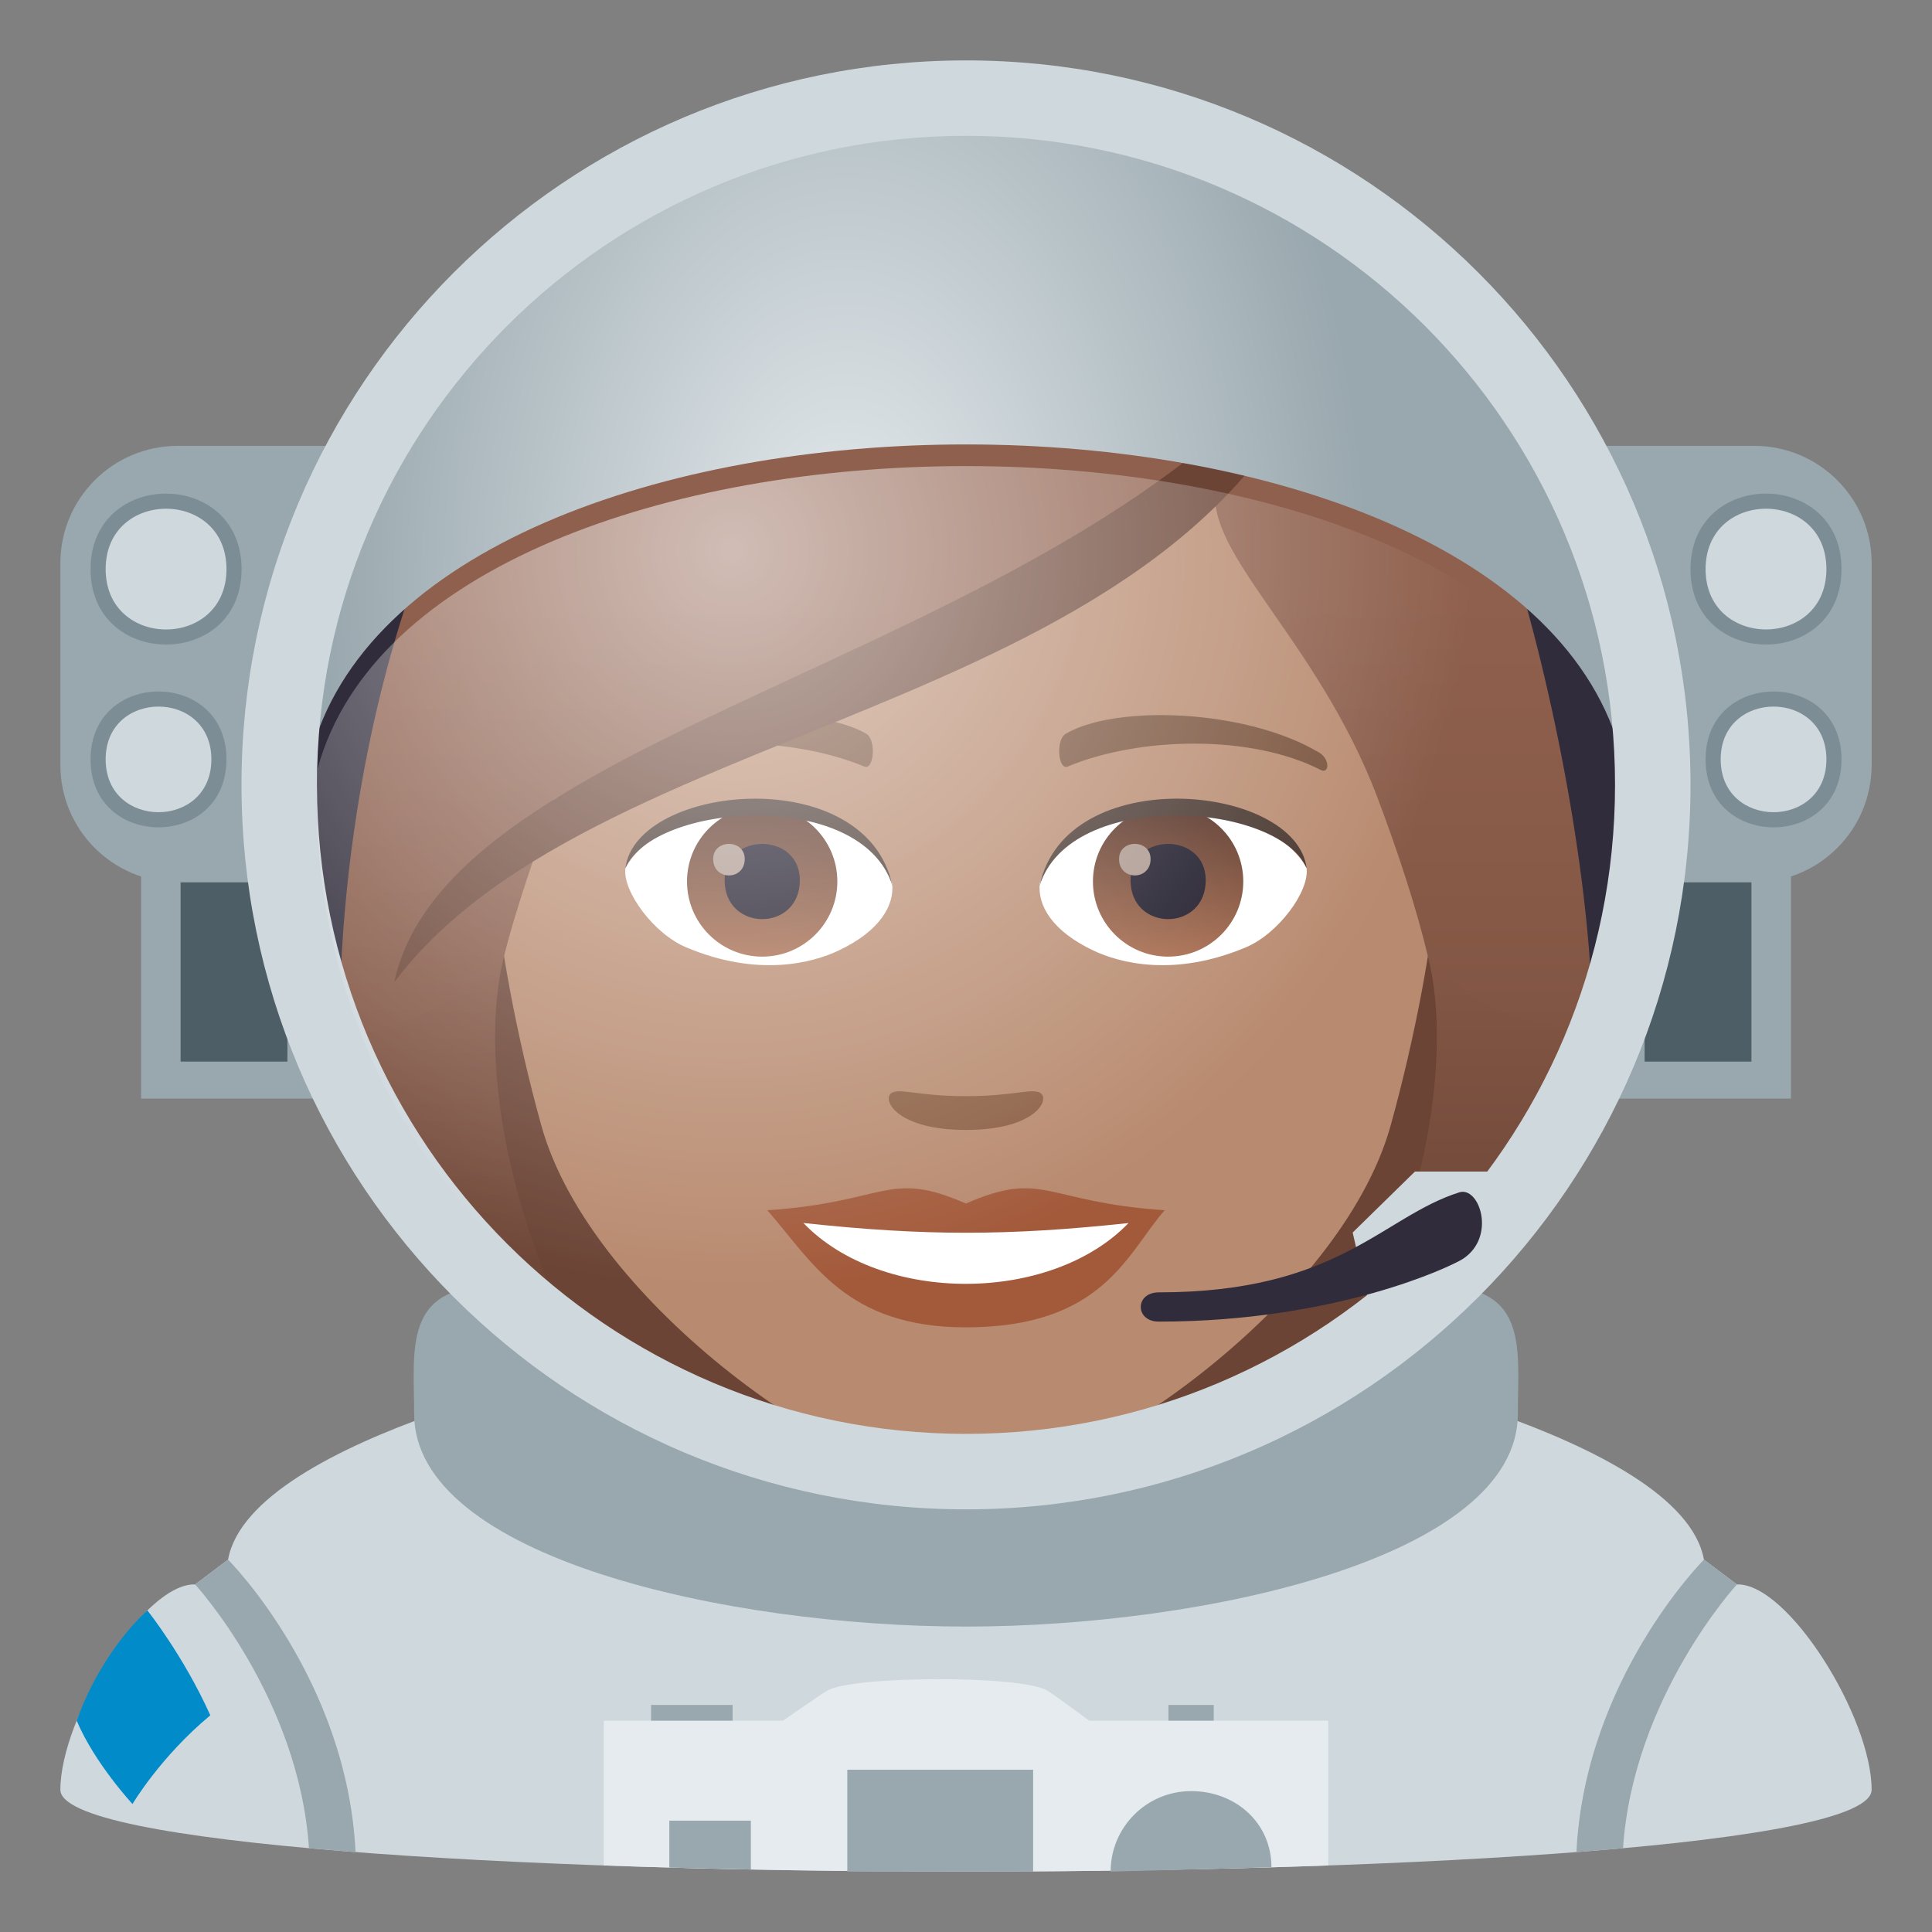 <?xml version="1.0" encoding="utf-8"?>
<!-- Generator: Adobe Illustrator 15.0.0, SVG Export Plug-In . SVG Version: 6.00 Build 0)  -->
<!DOCTYPE svg PUBLIC "-//W3C//DTD SVG 1.1//EN" "http://www.w3.org/Graphics/SVG/1.1/DTD/svg11.dtd">
<svg version="1.1" id="Layer_1" xmlns:x="http://ns.adobe.com/Extensibility/1.0/" xmlns:i="http://ns.adobe.com/AdobeIllustrator/10.0/" xmlns:graph="http://ns.adobe.com/Graphs/1.0/"
	 xmlns="http://www.w3.org/2000/svg" xmlns:xlink="http://www.w3.org/1999/xlink" xmlns:a="http://ns.adobe.com/AdobeSVGViewerExtensions/3.0/"
	 x="0px" y="0px" width="64px" height="64px" viewBox="0 0 64 64" enable-background="new 0 0 64 64" xml:space="preserve">
<rect x="0" y="0" width="64" height="64" fill="#808080" stroke="none"/>
<path fill="#CFD8DD" d="M57.537,52.486l-1.092-0.822c-0.744-4.122-13.074-6.56-13.074-6.56H20.629c0,0-12.33,2.438-13.074,6.56
	l-1.092,0.822C4.768,52.433,2,56.889,2,59.288c0,1.808,15,2.711,30,2.711s30-0.903,30-2.711C62,56.889,59.232,52.433,57.537,52.486z
	"/>
<path fill="#99A8AE" d="M53.765,61.224c0.334-4.995,3.772-8.737,3.772-8.737l-1.092-0.822c0,0-3.942,3.942-4.224,9.689
	C53.027,61.288,53.765,61.224,53.765,61.224z"/>
<path fill="#99A8AE" d="M10.235,61.224c-0.334-4.995-3.772-8.737-3.772-8.737l1.092-0.822c0,0,3.942,3.942,4.224,9.689
	C10.973,61.288,10.235,61.224,10.235,61.224z"/>
<path fill="#018BC9" d="M4.882,53.347c0,0-1.478,1.257-2.342,3.652c0.599,1.417,1.849,2.761,1.849,2.761s0.922-1.563,2.578-2.938
	C6.074,54.837,4.882,53.347,4.882,53.347z"/>
<path fill="#99A8AE" d="M47.67,42.608c-2.129,0-29.217,0-31.344,0c-2.984,0-2.607,2.113-2.607,4.227
	c0,4.756,10.385,7.047,18.281,7.047s18.281-2.291,18.281-7.047C50.281,44.722,50.658,42.608,47.67,42.608"/>
<path fill="#E6EBEF" d="M36.082,56.999c0,0-1.154-0.854-1.396-1c-0.836-0.508-6.439-0.49-7.273,0c-0.248,0.145-1.475,1-1.475,1H20
	v4.797c3.796,0.135,7.896,0.203,12,0.203s8.204-0.068,12-0.203v-4.797H36.082z"/>
<rect x="28.068" y="58.624" fill="#99A8AE" width="6.156" height="3.375"/>
<polygon fill="#99A8AE" points="24.873,61.93 22.172,61.865 22.172,60.312 24.873,60.312 "/>
<rect x="21.568" y="56.479" fill="#99A8AE" width="2.701" height="0.52"/>
<rect x="38.707" y="56.479" fill="#99A8AE" width="1.5" height="0.52"/>
<path fill="#99A8AE" d="M39.457,59.333c-1.473,0-2.666,1.193-2.666,2.666l5.328-0.143C42.119,60.384,40.93,59.333,39.457,59.333z"/>
<rect x="4.674" y="29.015" fill="#99A8AE" width="6.156" height="7.377"/>
<rect x="5.982" y="27.792" fill="#4E5E67" width="3.539" height="7.375"/>
<rect x="53.172" y="29.015" fill="#99A8AE" width="6.156" height="7.377"/>
<rect x="54.48" y="27.792" fill="#4E5E67" width="3.539" height="7.375"/>
<path fill="#99A8AE" d="M62,25.341c0,2.148-1.74,3.887-3.887,3.887H5.887C3.74,29.228,2,27.489,2,25.341v-6.684
	c0-2.146,1.74-3.887,3.887-3.887h52.227c2.146,0,3.887,1.74,3.887,3.887V25.341z"/>
<circle fill="#302C3B" cx="32" cy="25.999" r="22"/>
<path fill="#7D8D96" d="M61.002,18.853c0,3.332-5.002,3.332-5.002,0C56,15.517,61.002,15.517,61.002,18.853z"/>
<path fill="#7D8D96" d="M61.002,25.155c0,3.002-4.502,3.002-4.502,0C56.5,22.157,61.002,22.157,61.002,25.155z"/>
<path fill="#CFD8DD" d="M60.502,18.853c0,2.664-4.002,2.664-4.002,0C56.5,16.185,60.502,16.185,60.502,18.853z"/>
<path fill="#CFD8DD" d="M60.502,25.155c0,2.334-3.502,2.334-3.502,0C57,22.823,60.502,22.823,60.502,25.155z"/>
<path fill="#7D8D96" d="M8.002,18.853c0,3.332-5.002,3.332-5.002,0C3,15.517,8.002,15.517,8.002,18.853z"/>
<path fill="#7D8D96" d="M7.502,25.155c0,3.002-4.502,3.002-4.502,0C3,22.157,7.502,22.157,7.502,25.155z"/>
<path fill="#CFD8DD" d="M7.502,18.853c0,2.666-4.002,2.666-4.002,0C3.5,16.185,7.502,16.185,7.502,18.853z"/>
<path fill="#CFD8DD" d="M7.002,25.155c0,2.334-3.502,2.334-3.502,0C3.5,22.823,7.002,22.823,7.002,25.155z"/>
<path fill="#6B4435" d="M39.582,47.741c15.168-6.066,11.65-17.477,11.65-17.477H12.766c0,0-3.516,11.41,11.648,17.477H39.582z"/>
<linearGradient id="SVGID_1_" gradientUnits="userSpaceOnUse" x1="48.825" y1="44.967" x2="48.825" y2="14.632">
	<stop  offset="0.05" style="stop-color:#6B4435"/>
	<stop  offset="0.088" style="stop-color:#6E4637"/>
	<stop  offset="0.467" style="stop-color:#865947"/>
	<stop  offset="0.7" style="stop-color:#8F604D"/>
	<a:midPointStop  offset="0.05" style="stop-color:#6B4435"/>
	<a:midPointStop  offset="0.4" style="stop-color:#6B4435"/>
	<a:midPointStop  offset="0.7" style="stop-color:#8F604D"/>
</linearGradient>
<path fill="url(#SVGID_1_)" d="M47.332,31.804c0.752,3.158-0.096,8.26-2.432,12.658l7.576-7.373c0,0,0.273-2.068,0.273-3.053
	L47.332,31.804z"/>
<linearGradient id="SVGID_2_" gradientUnits="userSpaceOnUse" x1="1765.64" y1="44.967" x2="1765.64" y2="14.632" gradientTransform="matrix(-1 0 0 1 1780.814 0)">
	<stop  offset="0.05" style="stop-color:#6B4435"/>
	<stop  offset="0.088" style="stop-color:#6E4637"/>
	<stop  offset="0.467" style="stop-color:#865947"/>
	<stop  offset="0.7" style="stop-color:#8F604D"/>
	<a:midPointStop  offset="0.05" style="stop-color:#6B4435"/>
	<a:midPointStop  offset="0.4" style="stop-color:#6B4435"/>
	<a:midPointStop  offset="0.7" style="stop-color:#8F604D"/>
</linearGradient>
<path fill="url(#SVGID_2_)" d="M16.666,31.804c-0.75,3.158,0.098,8.258,2.434,12.658l-7.379-6.41c0,0-0.471-2.73-0.471-4.016
	L16.666,31.804z"/>
<path fill="#B88A6F" d="M32,8.274c-11.006,0-16.307,8.963-15.645,20.486c0.137,2.314,0.781,5.656,1.576,8.52
	C19.582,43.231,28.291,49.224,32,49.224c3.707,0,12.416-5.992,14.068-11.943c0.795-2.863,1.439-6.205,1.574-8.52
	C48.305,17.237,43.006,8.274,32,8.274z"/>
<path fill="#A35A3B" d="M31.998,39.87c-2.578-1.135-2.6-0.047-6.58,0.221c1.494,1.697,2.594,3.879,6.578,3.879
	c4.574,0,5.348-2.479,6.586-3.879C34.596,39.823,34.58,38.735,31.998,39.87z"/>
<path fill="#FFFFFF" d="M26.613,40.513c2.6,2.705,8.205,2.67,10.771,0.002C33.383,40.944,30.615,40.944,26.613,40.513z"/>
<path fill="#78513A" d="M43.693,24.927c-2.391-1.426-6.68-1.6-8.377-0.629c-0.359,0.195-0.262,1.225,0.049,1.096
	c2.42-1.006,6.107-1.057,8.379,0.109C44.049,25.655,44.057,25.134,43.693,24.927z"/>
<path fill="#78513A" d="M20.305,24.927c2.391-1.426,6.678-1.6,8.379-0.629c0.359,0.195,0.264,1.225-0.049,1.096
	c-2.422-1.006-6.105-1.059-8.381,0.109C19.949,25.655,19.943,25.134,20.305,24.927z"/>
<path fill="#8C5F44" d="M34.473,36.212c-0.262-0.184-0.877,0.1-2.475,0.1c-1.596,0-2.211-0.283-2.473-0.1
	c-0.314,0.221,0.184,1.219,2.473,1.219S34.789,36.435,34.473,36.212z"/>
<path id="Path_2182_" fill="#FFFFFF" d="M29.551,29.249c0.094,0.729-0.4,1.592-1.77,2.238c-0.869,0.412-2.678,0.896-5.055-0.107
	c-1.064-0.447-2.104-1.846-2.01-2.619C22.004,26.331,28.346,25.976,29.551,29.249z"/>
<linearGradient id="Oval_1_" gradientUnits="userSpaceOnUse" x1="-424.58" y1="477.441" x2="-424.58" y2="478.199" gradientTransform="matrix(6.57 0 0 -6.57 2814.78 3168.528)">
	<stop  offset="0" style="stop-color:#A6694A"/>
	<stop  offset="1" style="stop-color:#4F2A1E"/>
	<a:midPointStop  offset="0" style="stop-color:#A6694A"/>
	<a:midPointStop  offset="0.5" style="stop-color:#A6694A"/>
	<a:midPointStop  offset="1" style="stop-color:#4F2A1E"/>
</linearGradient>
<circle id="Oval_336_" fill="url(#Oval_1_)" cx="25.248" cy="29.2" r="2.49"/>
<path id="Path_2181_" fill="#1A1626" d="M24.004,29.155c0,1.723,2.492,1.723,2.492,0C26.496,27.556,24.004,27.556,24.004,29.155z"/>
<path id="Path_2180_" fill="#AB968C" d="M23.625,28.456c0,0.725,1.045,0.725,1.045,0C24.67,27.788,23.625,27.788,23.625,28.456z"/>
<path id="Path_2179_" fill="#45332C" d="M29.563,29.345c-1.012-3.25-7.908-2.77-8.846-0.584
	C21.064,25.962,28.701,25.222,29.563,29.345z"/>
<path id="Path_2178_" fill="#FFFFFF" d="M34.447,29.249c-0.092,0.729,0.402,1.592,1.771,2.238c0.869,0.412,2.678,0.896,5.055-0.107
	c1.066-0.447,2.104-1.846,2.01-2.619C41.996,26.331,35.654,25.976,34.447,29.249z"/>
<linearGradient id="Oval_2_" gradientUnits="userSpaceOnUse" x1="-425.232" y1="477.441" x2="-425.232" y2="478.199" gradientTransform="matrix(6.57 0 0 -6.57 2832.511 3168.528)">
	<stop  offset="0" style="stop-color:#A6694A"/>
	<stop  offset="1" style="stop-color:#4F2A1E"/>
	<a:midPointStop  offset="0" style="stop-color:#A6694A"/>
	<a:midPointStop  offset="0.5" style="stop-color:#A6694A"/>
	<a:midPointStop  offset="1" style="stop-color:#4F2A1E"/>
</linearGradient>
<circle id="Oval_335_" fill="url(#Oval_2_)" cx="38.695" cy="29.2" r="2.49"/>
<path id="Path_2177_" fill="#1A1626" d="M37.451,29.155c0,1.723,2.49,1.723,2.49,0C39.941,27.556,37.451,27.556,37.451,29.155z"/>
<path id="Path_2176_" fill="#AB968C" d="M37.07,28.456c0,0.725,1.045,0.725,1.045,0C38.115,27.788,37.07,27.788,37.07,28.456z"/>
<path id="Path_2175_" fill="#45332C" d="M34.438,29.345c1.01-3.248,7.902-2.783,8.846-0.584
	C42.934,25.962,35.299,25.222,34.438,29.345z"/>
<linearGradient id="SVGID_3_" gradientUnits="userSpaceOnUse" x1="32.001" y1="51.496" x2="32.001" y2="6.113">
	<stop  offset="0.05" style="stop-color:#6B4435"/>
	<stop  offset="0.088" style="stop-color:#6E4637"/>
	<stop  offset="0.467" style="stop-color:#865947"/>
	<stop  offset="0.7" style="stop-color:#8F604D"/>
	<a:midPointStop  offset="0.05" style="stop-color:#6B4435"/>
	<a:midPointStop  offset="0.4" style="stop-color:#6B4435"/>
	<a:midPointStop  offset="0.7" style="stop-color:#8F604D"/>
</linearGradient>
<path fill="url(#SVGID_3_)" d="M44.385,9.884c1.258-1.795-9.387-5.582-19.438-3.023C14.908,9.159,11.25,24.2,11.25,34.036
	c0.898,0.713,4.396-1.064,5.416-2.232c0.416-1.723,1.072-3.494,1.684-5.328c7.539-4.365,16.07-5.393,21.992-10.617
	c-0.758,2.275,3.256,5.145,5.309,10.617c0.664,1.773,1.26,3.553,1.682,5.328c1.674,1.539,3.014,2.268,5.418,2.232
	C52.75,25.718,48.41,8.722,44.385,9.884z"/>
<path fill="#6B4435" d="M13.059,32.54c6.943-9.246,27.438-8.619,31.326-22.656C36.834,21.665,14.955,23.651,13.059,32.54z"/>
<radialGradient id="SVGID_4_" cx="28.001" cy="19.167" r="17.316" gradientTransform="matrix(1 0 0 1.5 0 -9.584)" gradientUnits="userSpaceOnUse">
	<stop  offset="0" style="stop-color:#E6EBEF"/>
	<stop  offset="0.193" style="stop-color:#D7DEE2"/>
	<stop  offset="1" style="stop-color:#99A8AE"/>
	<a:midPointStop  offset="0" style="stop-color:#E6EBEF"/>
	<a:midPointStop  offset="0.485" style="stop-color:#E6EBEF"/>
	<a:midPointStop  offset="1" style="stop-color:#99A8AE"/>
</radialGradient>
<path fill="url(#SVGID_4_)" d="M53.73,25.089c0.176-0.949,0.27-1.92,0.27-2.91c0-10.273-9.85-18.6-22-18.6s-22,8.326-22,18.6
	c0,0.99,0.094,1.961,0.27,2.91C13.76,11.267,50.242,11.267,53.73,25.089z"/>
<path fill="#CFD8DD" d="M32,2.001c-13.254,0-24,10.744-24,23.998s10.746,24,24,24s24-10.746,24-24S45.254,2.001,32,2.001z
	 M32,47.499c-11.873,0-21.5-9.627-21.5-21.5c0-11.875,9.627-21.5,21.5-21.5c11.875,0,21.5,9.625,21.5,21.5
	C53.5,37.872,43.875,47.499,32,47.499z"/>
<polygon fill="#CFD8DD" points="45.518,43.905 44.809,40.829 46.871,38.81 50.715,38.81 "/>
<path fill="#302C3B" d="M38.387,43.78c-0.797,0-0.797-0.969,0-0.969c5.953,0,7.391-2.5,9.953-3.313
	c0.666-0.211,1.234,1.469,0.125,2.201C48.09,41.946,44.262,43.78,38.387,43.78z"/>
<radialGradient id="SVGID_5_" cx="24.25" cy="18.219" r="31.086" gradientUnits="userSpaceOnUse">
	<stop  offset="0" style="stop-color:#FFFFFF;stop-opacity:0.73"/>
	<stop  offset="0.788" style="stop-color:#FFFFFF;stop-opacity:0"/>
	<a:midPointStop  offset="0" style="stop-color:#FFFFFF;stop-opacity:0.73"/>
	<a:midPointStop  offset="0.485" style="stop-color:#FFFFFF;stop-opacity:0.73"/>
	<a:midPointStop  offset="0.788" style="stop-color:#FFFFFF;stop-opacity:0"/>
</radialGradient>
<path opacity="0.8" fill="url(#SVGID_5_)" d="M10.521,25.462c-0.016,0.34-0.025,0.68-0.025,1.023
	c0,11.908,9.627,21.014,21.504,21.014c11.875,0,21.504-9.105,21.504-21.014c0-0.344-0.01-0.684-0.025-1.023
	C49.828,12.099,14.172,12.099,10.521,25.462z"/>
</svg>

